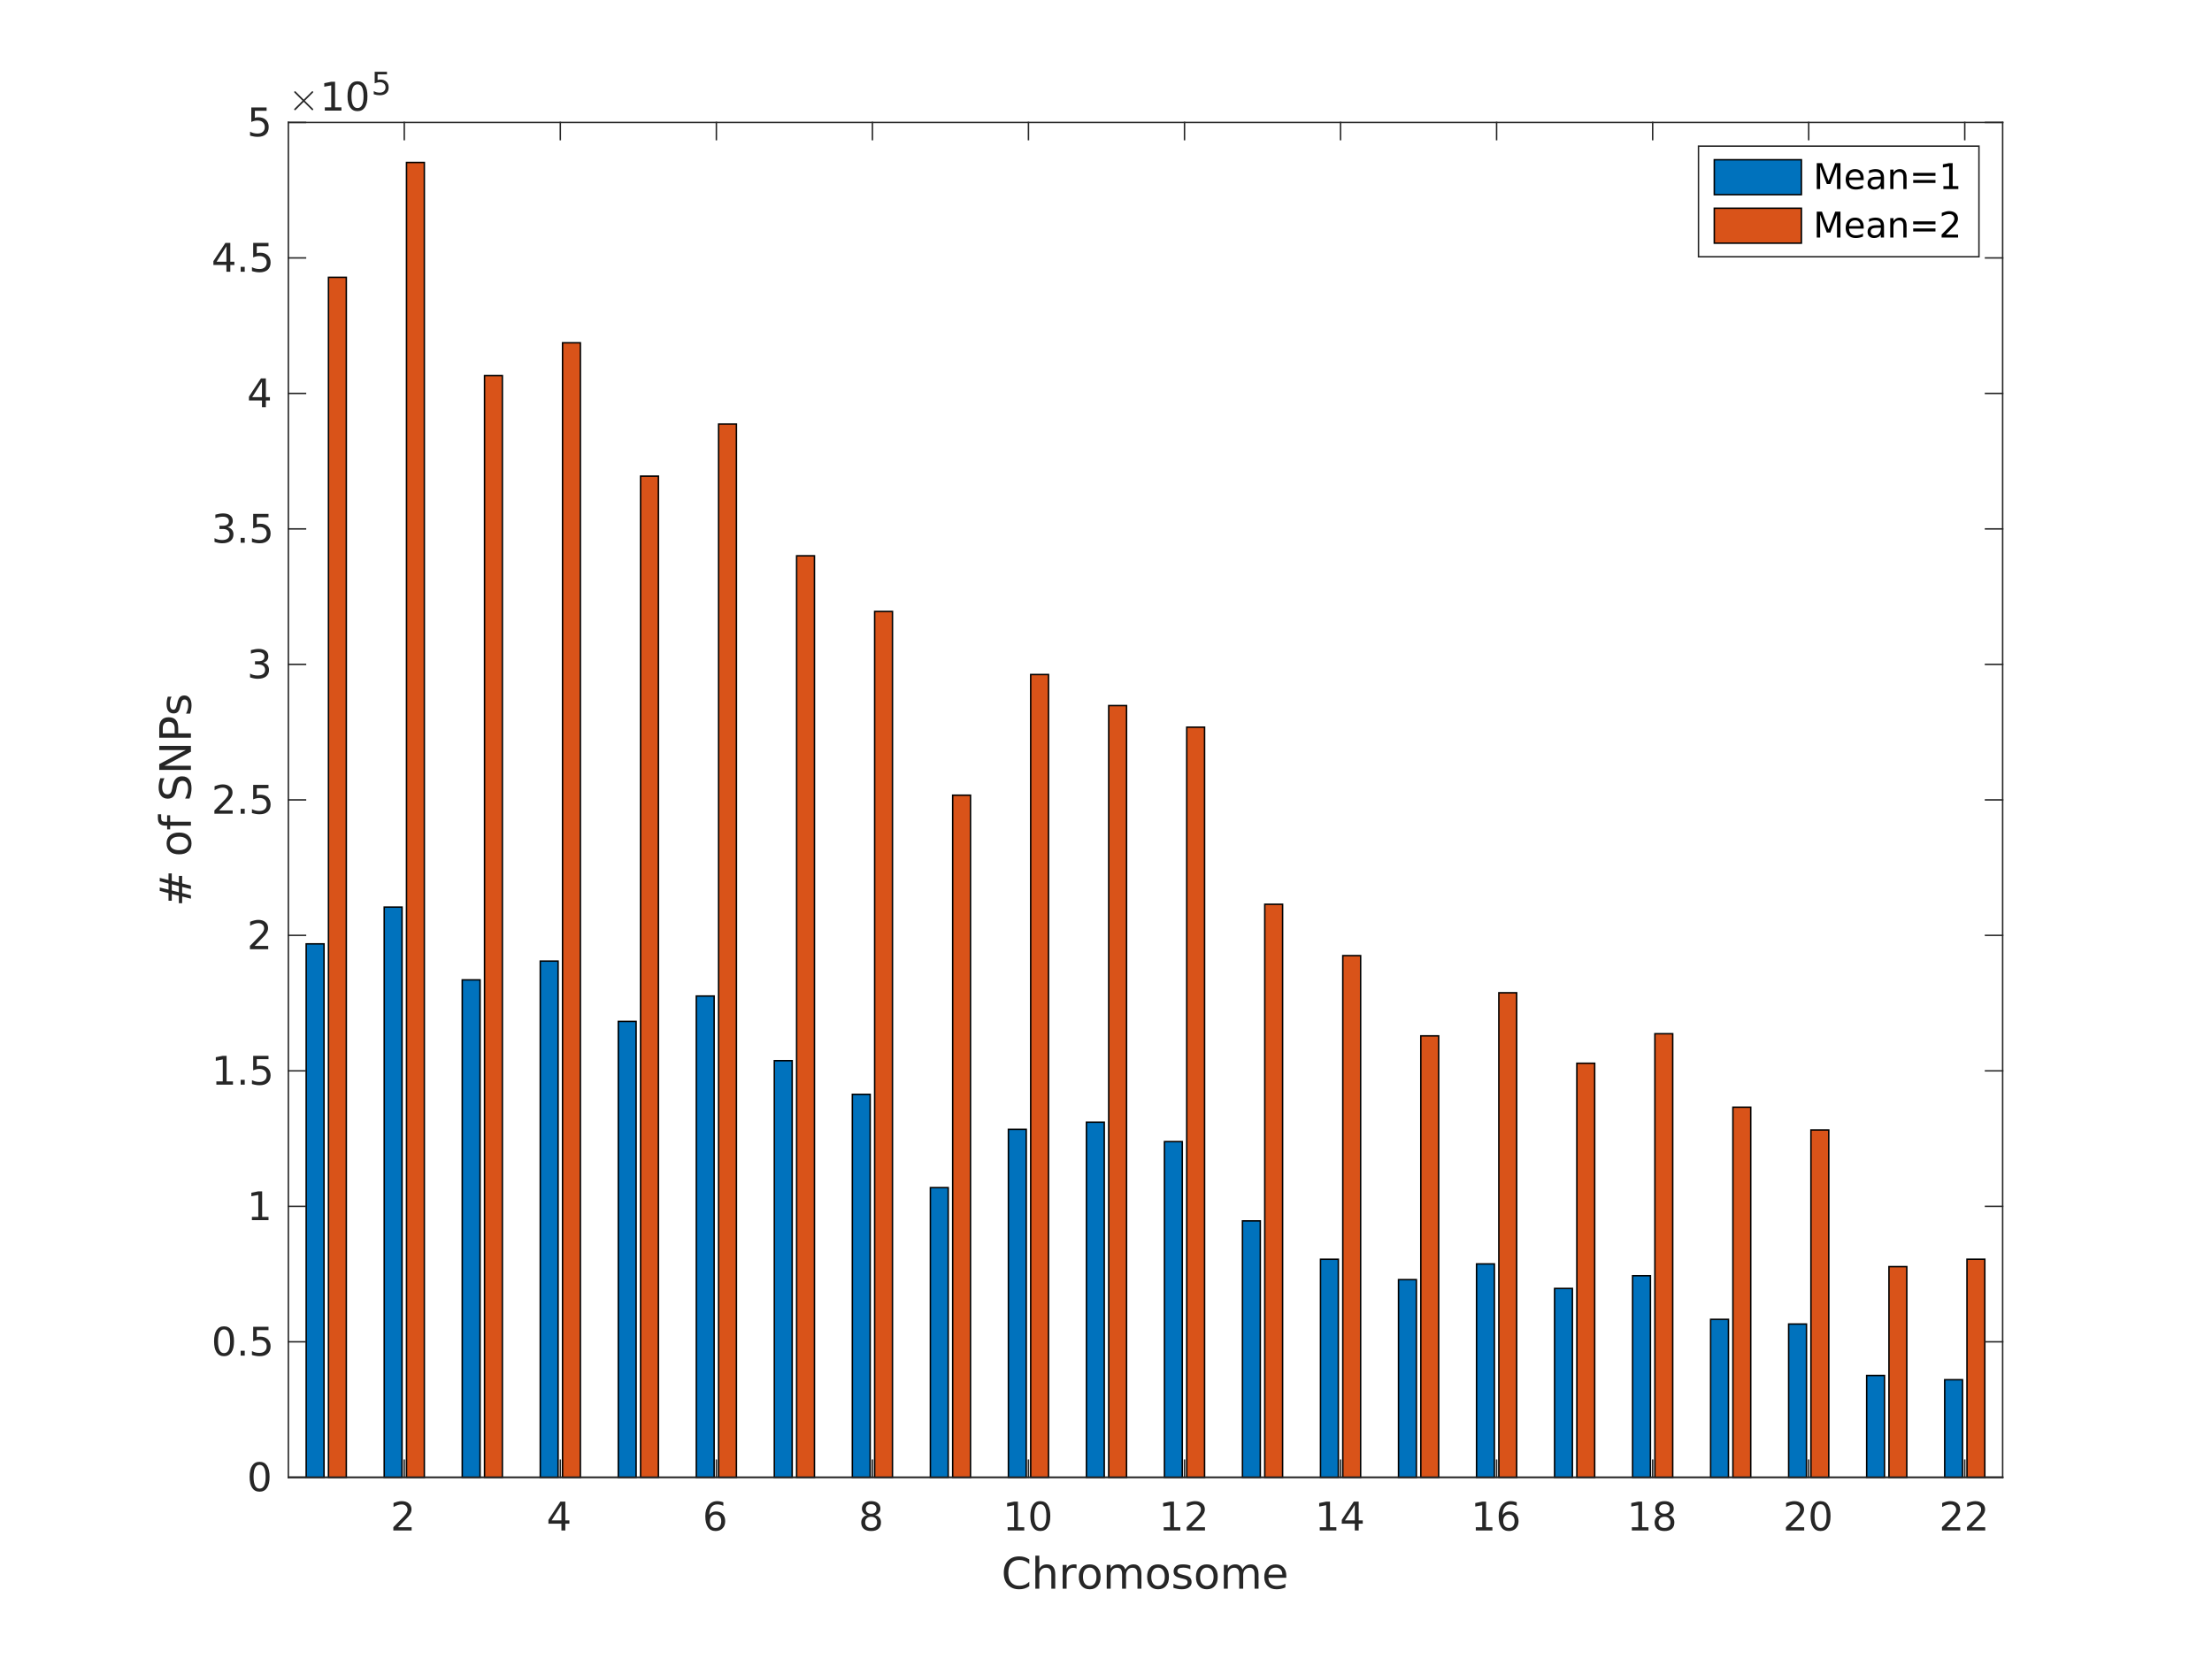 <?xml version="1.0"?>
<!DOCTYPE svg PUBLIC '-//W3C//DTD SVG 1.0//EN'
          'http://www.w3.org/TR/2001/REC-SVG-20010904/DTD/svg10.dtd'>
<svg xmlns:xlink="http://www.w3.org/1999/xlink" style="fill-opacity:1; color-rendering:auto; color-interpolation:auto; text-rendering:auto; stroke:black; stroke-linecap:square; stroke-miterlimit:10; shape-rendering:auto; stroke-opacity:1; fill:black; stroke-dasharray:none; font-weight:normal; stroke-width:1; font-family:'Dialog'; font-style:normal; stroke-linejoin:miter; font-size:12px; stroke-dashoffset:0; image-rendering:auto;" width="560" height="420" xmlns="http://www.w3.org/2000/svg"
><rect width="100%" height="100%" fill="#333333" stroke="none"/><!--Generated by the Batik Graphics2D SVG Generator--><defs id="genericDefs"
  /><g
  ><defs id="defs1"
    ><clipPath clipPathUnits="userSpaceOnUse" id="clipPath1"
      ><path d="M0 0 L560 0 L560 420 L0 420 L0 0 Z"
      /></clipPath
    ></defs
    ><g style="fill:white; stroke:white;"
    ><rect x="0" y="0" width="560" style="clip-path:url(#clipPath1); stroke:none;" height="420"
    /></g
    ><g style="fill:white; text-rendering:optimizeSpeed; color-rendering:optimizeSpeed; image-rendering:optimizeSpeed; shape-rendering:crispEdges; stroke:white; color-interpolation:sRGB;"
    ><rect x="0" width="560" height="420" y="0" style="stroke:none;"
      /><path style="stroke:none;" d="M73 374 L507 374 L507 31 L73 31 Z"
    /></g
    ><g style="stroke-linecap:butt; fill:rgb(38,38,38); text-rendering:geometricPrecision; image-rendering:optimizeQuality; color-rendering:optimizeQuality; stroke-linejoin:round; stroke:rgb(38,38,38); color-interpolation:linearRGB; stroke-width:0.368;"
    ><line y2="374" style="fill:none;" x1="73" x2="507" y1="374"
    /></g
    ><g style="fill:rgb(0,114,189); text-rendering:optimizeSpeed; color-rendering:optimizeSpeed; image-rendering:optimizeSpeed; shape-rendering:crispEdges; stroke:rgb(0,114,189); color-interpolation:sRGB;"
    ><path style="stroke:none;" d="M82.03 374 L82.03 238.952 L77.515 238.952 L77.515 374 ZM101.783 374 L101.783 229.644 L97.268 229.644 L97.268 374 ZM121.536 374 L121.536 248.069 L117.021 248.069 L117.021 374 ZM141.289 374 L141.289 243.315 L136.774 243.315 L136.774 374 ZM161.042 374 L161.042 258.587 L156.527 258.587 L156.527 374 ZM180.794 374 L180.794 252.157 L176.28 252.157 L176.28 374 ZM200.548 374 L200.548 268.533 L196.032 268.533 L196.032 374 ZM220.3 374 L220.3 277.049 L215.785 277.049 L215.785 374 ZM240.053 374 L240.053 300.665 L235.538 300.665 L235.538 374 ZM259.806 374 L259.806 285.905 L255.291 285.905 L255.291 374 ZM279.559 374 L279.559 284.1 L275.044 284.1 L275.044 374 ZM299.312 374 L299.312 289.016 L294.797 289.016 L294.797 374 ZM319.065 374 L319.065 309.084 L314.55 309.084 L314.55 374 ZM338.818 374 L338.818 318.798 L334.303 318.798 L334.303 374 ZM358.571 374 L358.571 323.956 L354.056 323.956 L354.056 374 ZM378.324 374 L378.324 319.978 L373.809 319.978 L373.809 374 ZM398.077 374 L398.077 326.188 L393.562 326.188 L393.562 374 ZM417.83 374 L417.83 322.966 L413.315 322.966 L413.315 374 ZM437.583 374 L437.583 334.014 L433.068 334.014 L433.068 374 ZM457.336 374 L457.336 335.196 L452.821 335.196 L452.821 374 ZM477.088 374 L477.088 348.228 L472.574 348.228 L472.574 374 ZM496.841 374 L496.841 349.294 L492.326 349.294 L492.326 374 Z"
    /></g
    ><g style="text-rendering:geometricPrecision; stroke-width:0.368; color-interpolation:linearRGB; color-rendering:optimizeQuality; stroke-linecap:butt; image-rendering:optimizeQuality;"
    ><path d="M77.515 374 L77.515 238.952 L82.03 238.952 L82.03 374 Z" style="fill:none; fill-rule:evenodd;"
      /><path d="M97.268 374 L97.268 229.644 L101.783 229.644 L101.783 374 Z" style="fill:none; fill-rule:evenodd;"
      /><path d="M117.021 374 L117.021 248.069 L121.536 248.069 L121.536 374 Z" style="fill:none; fill-rule:evenodd;"
      /><path d="M136.774 374 L136.774 243.315 L141.289 243.315 L141.289 374 Z" style="fill:none; fill-rule:evenodd;"
      /><path d="M156.527 374 L156.527 258.587 L161.042 258.587 L161.042 374 Z" style="fill:none; fill-rule:evenodd;"
      /><path d="M176.28 374 L176.28 252.157 L180.794 252.157 L180.794 374 Z" style="fill:none; fill-rule:evenodd;"
      /><path d="M196.032 374 L196.032 268.533 L200.548 268.533 L200.548 374 Z" style="fill:none; fill-rule:evenodd;"
      /><path d="M215.785 374 L215.785 277.049 L220.3 277.049 L220.3 374 Z" style="fill:none; fill-rule:evenodd;"
      /><path d="M235.538 374 L235.538 300.665 L240.053 300.665 L240.053 374 Z" style="fill:none; fill-rule:evenodd;"
      /><path d="M255.291 374 L255.291 285.905 L259.806 285.905 L259.806 374 Z" style="fill:none; fill-rule:evenodd;"
      /><path d="M275.044 374 L275.044 284.1 L279.559 284.1 L279.559 374 Z" style="fill:none; fill-rule:evenodd;"
      /><path d="M294.797 374 L294.797 289.016 L299.312 289.016 L299.312 374 Z" style="fill:none; fill-rule:evenodd;"
      /><path d="M314.55 374 L314.55 309.084 L319.065 309.084 L319.065 374 Z" style="fill:none; fill-rule:evenodd;"
      /><path d="M334.303 374 L334.303 318.798 L338.818 318.798 L338.818 374 Z" style="fill:none; fill-rule:evenodd;"
      /><path d="M354.056 374 L354.056 323.956 L358.571 323.956 L358.571 374 Z" style="fill:none; fill-rule:evenodd;"
      /><path d="M373.809 374 L373.809 319.978 L378.324 319.978 L378.324 374 Z" style="fill:none; fill-rule:evenodd;"
      /><path d="M393.562 374 L393.562 326.188 L398.077 326.188 L398.077 374 Z" style="fill:none; fill-rule:evenodd;"
      /><path d="M413.315 374 L413.315 322.966 L417.83 322.966 L417.83 374 Z" style="fill:none; fill-rule:evenodd;"
      /><path d="M433.068 374 L433.068 334.014 L437.583 334.014 L437.583 374 Z" style="fill:none; fill-rule:evenodd;"
      /><path d="M452.821 374 L452.821 335.196 L457.336 335.196 L457.336 374 Z" style="fill:none; fill-rule:evenodd;"
      /><path d="M472.574 374 L472.574 348.228 L477.088 348.228 L477.088 374 Z" style="fill:none; fill-rule:evenodd;"
      /><path d="M492.326 374 L492.326 349.294 L496.841 349.294 L496.841 374 Z" style="fill:none; fill-rule:evenodd;"
    /></g
    ><g style="fill:rgb(217,83,25); text-rendering:optimizeSpeed; color-rendering:optimizeSpeed; image-rendering:optimizeSpeed; shape-rendering:crispEdges; stroke:rgb(217,83,25); color-interpolation:sRGB;"
    ><path style="stroke:none;" d="M87.674 374 L87.674 70.208 L83.159 70.208 L83.159 374 ZM107.427 374 L107.427 41.128 L102.912 41.128 L102.912 374 ZM127.18 374 L127.18 95.092 L122.665 95.092 L122.665 374 ZM146.932 374 L146.932 86.781 L142.417 86.781 L142.417 374 ZM166.685 374 L166.685 120.537 L162.17 120.537 L162.17 374 ZM186.438 374 L186.438 107.338 L181.923 107.338 L181.923 374 ZM206.191 374 L206.191 140.707 L201.676 140.707 L201.676 374 ZM225.944 374 L225.944 154.793 L221.429 154.793 L221.429 374 ZM245.697 374 L245.697 201.312 L241.182 201.312 L241.182 374 ZM265.45 374 L265.45 170.764 L260.935 170.764 L260.935 374 ZM285.203 374 L285.203 178.627 L280.688 178.627 L280.688 374 ZM304.956 374 L304.956 184.095 L300.441 184.095 L300.441 374 ZM324.709 374 L324.709 228.93 L320.194 228.93 L320.194 374 ZM344.462 374 L344.462 241.93 L339.947 241.93 L339.947 374 ZM364.215 374 L364.215 262.244 L359.7 262.244 L359.7 374 ZM383.967 374 L383.967 251.332 L379.452 251.332 L379.452 374 ZM403.72 374 L403.72 269.177 L399.205 269.177 L399.205 374 ZM423.473 374 L423.473 261.701 L418.958 261.701 L418.958 374 ZM443.226 374 L443.226 280.307 L438.711 280.307 L438.711 374 ZM462.979 374 L462.979 286.071 L458.464 286.071 L458.464 374 ZM482.732 374 L482.732 320.663 L478.217 320.663 L478.217 374 ZM502.485 374 L502.485 318.791 L497.97 318.791 L497.97 374 Z"
    /></g
    ><g style="text-rendering:geometricPrecision; stroke-width:0.368; color-interpolation:linearRGB; color-rendering:optimizeQuality; stroke-linecap:butt; image-rendering:optimizeQuality;"
    ><path d="M83.159 374 L83.159 70.208 L87.674 70.208 L87.674 374 Z" style="fill:none; fill-rule:evenodd;"
      /><path d="M102.912 374 L102.912 41.128 L107.427 41.128 L107.427 374 Z" style="fill:none; fill-rule:evenodd;"
      /><path d="M122.665 374 L122.665 95.092 L127.18 95.092 L127.18 374 Z" style="fill:none; fill-rule:evenodd;"
      /><path d="M142.417 374 L142.417 86.781 L146.932 86.781 L146.932 374 Z" style="fill:none; fill-rule:evenodd;"
      /><path d="M162.17 374 L162.17 120.537 L166.685 120.537 L166.685 374 Z" style="fill:none; fill-rule:evenodd;"
      /><path d="M181.923 374 L181.923 107.338 L186.438 107.338 L186.438 374 Z" style="fill:none; fill-rule:evenodd;"
      /><path d="M201.676 374 L201.676 140.707 L206.191 140.707 L206.191 374 Z" style="fill:none; fill-rule:evenodd;"
      /><path d="M221.429 374 L221.429 154.793 L225.944 154.793 L225.944 374 Z" style="fill:none; fill-rule:evenodd;"
      /><path d="M241.182 374 L241.182 201.312 L245.697 201.312 L245.697 374 Z" style="fill:none; fill-rule:evenodd;"
      /><path d="M260.935 374 L260.935 170.764 L265.45 170.764 L265.45 374 Z" style="fill:none; fill-rule:evenodd;"
      /><path d="M280.688 374 L280.688 178.627 L285.203 178.627 L285.203 374 Z" style="fill:none; fill-rule:evenodd;"
      /><path d="M300.441 374 L300.441 184.095 L304.956 184.095 L304.956 374 Z" style="fill:none; fill-rule:evenodd;"
      /><path d="M320.194 374 L320.194 228.93 L324.709 228.93 L324.709 374 Z" style="fill:none; fill-rule:evenodd;"
      /><path d="M339.947 374 L339.947 241.93 L344.462 241.93 L344.462 374 Z" style="fill:none; fill-rule:evenodd;"
      /><path d="M359.7 374 L359.7 262.244 L364.215 262.244 L364.215 374 Z" style="fill:none; fill-rule:evenodd;"
      /><path d="M379.452 374 L379.452 251.332 L383.967 251.332 L383.967 374 Z" style="fill:none; fill-rule:evenodd;"
      /><path d="M399.205 374 L399.205 269.177 L403.72 269.177 L403.72 374 Z" style="fill:none; fill-rule:evenodd;"
      /><path d="M418.958 374 L418.958 261.701 L423.473 261.701 L423.473 374 Z" style="fill:none; fill-rule:evenodd;"
      /><path d="M438.711 374 L438.711 280.307 L443.226 280.307 L443.226 374 Z" style="fill:none; fill-rule:evenodd;"
      /><path d="M458.464 374 L458.464 286.071 L462.979 286.071 L462.979 374 Z" style="fill:none; fill-rule:evenodd;"
      /><path d="M478.217 374 L478.217 320.663 L482.732 320.663 L482.732 374 Z" style="fill:none; fill-rule:evenodd;"
      /><path d="M497.97 374 L497.97 318.791 L502.485 318.791 L502.485 374 Z" style="fill:none; fill-rule:evenodd;"
    /></g
    ><g style="fill:rgb(38,38,38); text-rendering:geometricPrecision; image-rendering:optimizeQuality; color-rendering:optimizeQuality; stroke-linejoin:round; stroke:rgb(38,38,38); color-interpolation:linearRGB; stroke-width:0.368;"
    ><line y2="374" style="fill:none;" x1="73" x2="507" y1="374"
      /><line y2="31" style="fill:none;" x1="73" x2="507" y1="31"
      /><line y2="369.66" style="fill:none;" x1="102.347" x2="102.347" y1="374"
      /><line y2="369.66" style="fill:none;" x1="141.853" x2="141.853" y1="374"
      /><line y2="369.66" style="fill:none;" x1="181.359" x2="181.359" y1="374"
      /><line y2="369.66" style="fill:none;" x1="220.865" x2="220.865" y1="374"
      /><line y2="369.66" style="fill:none;" x1="260.371" x2="260.371" y1="374"
      /><line y2="369.66" style="fill:none;" x1="299.877" x2="299.877" y1="374"
      /><line y2="369.66" style="fill:none;" x1="339.382" x2="339.382" y1="374"
      /><line y2="369.66" style="fill:none;" x1="378.888" x2="378.888" y1="374"
      /><line y2="369.66" style="fill:none;" x1="418.394" x2="418.394" y1="374"
      /><line y2="369.66" style="fill:none;" x1="457.9" x2="457.9" y1="374"
      /><line y2="369.66" style="fill:none;" x1="497.406" x2="497.406" y1="374"
      /><line y2="35.34" style="fill:none;" x1="102.347" x2="102.347" y1="31"
      /><line y2="35.34" style="fill:none;" x1="141.853" x2="141.853" y1="31"
      /><line y2="35.34" style="fill:none;" x1="181.359" x2="181.359" y1="31"
      /><line y2="35.34" style="fill:none;" x1="220.865" x2="220.865" y1="31"
      /><line y2="35.34" style="fill:none;" x1="260.371" x2="260.371" y1="31"
      /><line y2="35.34" style="fill:none;" x1="299.877" x2="299.877" y1="31"
      /><line y2="35.34" style="fill:none;" x1="339.382" x2="339.382" y1="31"
      /><line y2="35.34" style="fill:none;" x1="378.888" x2="378.888" y1="31"
      /><line y2="35.34" style="fill:none;" x1="418.394" x2="418.394" y1="31"
      /><line y2="35.34" style="fill:none;" x1="457.9" x2="457.9" y1="31"
      /><line y2="35.34" style="fill:none;" x1="497.406" x2="497.406" y1="31"
    /></g
    ><g transform="translate(102.347,377.46)" style="font-size:9.938px; fill:rgb(38,38,38); text-rendering:geometricPrecision; image-rendering:optimizeQuality; color-rendering:optimizeQuality; font-family:'SansSerif'; stroke:rgb(38,38,38); color-interpolation:linearRGB;"
    ><path style="stroke:none;" d="M-1.578 9.172 L1.859 9.172 L1.859 10 L-2.766 10 L-2.766 9.172 Q-2.203 8.594 -1.234 7.609 Q-0.266 6.625 -0.016 6.344 Q0.453 5.812 0.641 5.445 Q0.828 5.078 0.828 4.719 Q0.828 4.141 0.422 3.773 Q0.016 3.406 -0.641 3.406 Q-1.109 3.406 -1.617 3.57 Q-2.125 3.734 -2.719 4.062 L-2.719 3.062 Q-2.125 2.828 -1.609 2.703 Q-1.094 2.578 -0.656 2.578 Q0.469 2.578 1.148 3.141 Q1.828 3.703 1.828 4.656 Q1.828 5.109 1.656 5.508 Q1.484 5.906 1.047 6.453 Q0.922 6.594 0.266 7.273 Q-0.391 7.953 -1.578 9.172 Z"
    /></g
    ><g transform="translate(141.853,377.46)" style="font-size:9.938px; fill:rgb(38,38,38); text-rendering:geometricPrecision; image-rendering:optimizeQuality; color-rendering:optimizeQuality; font-family:'SansSerif'; stroke:rgb(38,38,38); color-interpolation:linearRGB;"
    ><path style="stroke:none;" d="M0.281 3.562 L-2.203 7.453 L0.281 7.453 L0.281 3.562 ZM0.016 2.703 L1.266 2.703 L1.266 7.453 L2.297 7.453 L2.297 8.281 L1.266 8.281 L1.266 10 L0.281 10 L0.281 8.281 L-3.016 8.281 L-3.016 7.328 L0.016 2.703 Z"
    /></g
    ><g transform="translate(181.359,377.46)" style="font-size:9.938px; fill:rgb(38,38,38); text-rendering:geometricPrecision; image-rendering:optimizeQuality; color-rendering:optimizeQuality; font-family:'SansSerif'; stroke:rgb(38,38,38); color-interpolation:linearRGB;"
    ><path style="stroke:none;" d="M-0.203 5.969 Q-0.859 5.969 -1.25 6.422 Q-1.641 6.875 -1.641 7.656 Q-1.641 8.453 -1.25 8.906 Q-0.859 9.359 -0.203 9.359 Q0.469 9.359 0.852 8.906 Q1.234 8.453 1.234 7.656 Q1.234 6.875 0.852 6.422 Q0.469 5.969 -0.203 5.969 ZM1.766 2.875 L1.766 3.766 Q1.391 3.594 1.008 3.5 Q0.625 3.406 0.266 3.406 Q-0.719 3.406 -1.234 4.062 Q-1.75 4.719 -1.812 6.062 Q-1.531 5.641 -1.094 5.414 Q-0.656 5.188 -0.141 5.188 Q0.953 5.188 1.594 5.852 Q2.234 6.516 2.234 7.656 Q2.234 8.781 1.57 9.461 Q0.906 10.141 -0.203 10.141 Q-1.469 10.141 -2.133 9.172 Q-2.797 8.203 -2.797 6.359 Q-2.797 4.641 -1.977 3.609 Q-1.156 2.578 0.219 2.578 Q0.594 2.578 0.969 2.648 Q1.344 2.719 1.766 2.875 Z"
    /></g
    ><g transform="translate(220.865,377.46)" style="font-size:9.938px; fill:rgb(38,38,38); text-rendering:geometricPrecision; image-rendering:optimizeQuality; color-rendering:optimizeQuality; font-family:'SansSerif'; stroke:rgb(38,38,38); color-interpolation:linearRGB;"
    ><path style="stroke:none;" d="M-0.328 6.531 Q-1.031 6.531 -1.43 6.914 Q-1.828 7.297 -1.828 7.953 Q-1.828 8.609 -1.43 8.984 Q-1.031 9.359 -0.328 9.359 Q0.375 9.359 0.781 8.984 Q1.188 8.609 1.188 7.953 Q1.188 7.297 0.789 6.914 Q0.391 6.531 -0.328 6.531 ZM-1.312 6.125 Q-1.938 5.969 -2.297 5.531 Q-2.656 5.094 -2.656 4.469 Q-2.656 3.594 -2.031 3.086 Q-1.406 2.578 -0.328 2.578 Q0.766 2.578 1.391 3.086 Q2.016 3.594 2.016 4.469 Q2.016 5.094 1.656 5.531 Q1.297 5.969 0.672 6.125 Q1.391 6.281 1.781 6.766 Q2.172 7.25 2.172 7.953 Q2.172 9.016 1.531 9.578 Q0.891 10.141 -0.328 10.141 Q-1.531 10.141 -2.18 9.578 Q-2.828 9.016 -2.828 7.953 Q-2.828 7.25 -2.422 6.766 Q-2.016 6.281 -1.312 6.125 ZM-1.672 4.562 Q-1.672 5.125 -1.312 5.445 Q-0.953 5.766 -0.328 5.766 Q0.312 5.766 0.672 5.445 Q1.031 5.125 1.031 4.562 Q1.031 4 0.672 3.68 Q0.312 3.359 -0.328 3.359 Q-0.953 3.359 -1.312 3.68 Q-1.672 4 -1.672 4.562 Z"
    /></g
    ><g transform="translate(260.371,377.46)" style="font-size:9.938px; fill:rgb(38,38,38); text-rendering:geometricPrecision; image-rendering:optimizeQuality; color-rendering:optimizeQuality; font-family:'SansSerif'; stroke:rgb(38,38,38); color-interpolation:linearRGB;"
    ><path style="stroke:none;" d="M-5.266 9.172 L-3.641 9.172 L-3.641 3.609 L-5.406 3.953 L-5.406 3.062 L-3.656 2.703 L-2.672 2.703 L-2.672 9.172 L-1.062 9.172 L-1.062 10 L-5.266 10 L-5.266 9.172 ZM2.994 3.359 Q2.244 3.359 1.862 4.109 Q1.479 4.859 1.479 6.359 Q1.479 7.859 1.862 8.609 Q2.244 9.359 2.994 9.359 Q3.776 9.359 4.159 8.609 Q4.541 7.859 4.541 6.359 Q4.541 4.859 4.159 4.109 Q3.776 3.359 2.994 3.359 ZM2.994 2.578 Q4.229 2.578 4.877 3.547 Q5.526 4.516 5.526 6.359 Q5.526 8.203 4.877 9.172 Q4.229 10.141 2.994 10.141 Q1.776 10.141 1.127 9.172 Q0.479 8.203 0.479 6.359 Q0.479 4.516 1.127 3.547 Q1.776 2.578 2.994 2.578 Z"
    /></g
    ><g transform="translate(299.877,377.46)" style="font-size:9.938px; fill:rgb(38,38,38); text-rendering:geometricPrecision; image-rendering:optimizeQuality; color-rendering:optimizeQuality; font-family:'SansSerif'; stroke:rgb(38,38,38); color-interpolation:linearRGB;"
    ><path style="stroke:none;" d="M-5.266 9.172 L-3.641 9.172 L-3.641 3.609 L-5.406 3.953 L-5.406 3.062 L-3.656 2.703 L-2.672 2.703 L-2.672 9.172 L-1.062 9.172 L-1.062 10 L-5.266 10 L-5.266 9.172 ZM1.744 9.172 L5.182 9.172 L5.182 10 L0.557 10 L0.557 9.172 Q1.119 8.594 2.088 7.609 Q3.057 6.625 3.307 6.344 Q3.776 5.812 3.963 5.445 Q4.151 5.078 4.151 4.719 Q4.151 4.141 3.744 3.773 Q3.338 3.406 2.682 3.406 Q2.213 3.406 1.705 3.57 Q1.198 3.734 0.604 4.062 L0.604 3.062 Q1.198 2.828 1.713 2.703 Q2.229 2.578 2.666 2.578 Q3.791 2.578 4.471 3.141 Q5.151 3.703 5.151 4.656 Q5.151 5.109 4.979 5.508 Q4.807 5.906 4.369 6.453 Q4.244 6.594 3.588 7.273 Q2.932 7.953 1.744 9.172 Z"
    /></g
    ><g transform="translate(339.382,377.46)" style="font-size:9.938px; fill:rgb(38,38,38); text-rendering:geometricPrecision; image-rendering:optimizeQuality; color-rendering:optimizeQuality; font-family:'SansSerif'; stroke:rgb(38,38,38); color-interpolation:linearRGB;"
    ><path style="stroke:none;" d="M-5.266 9.172 L-3.641 9.172 L-3.641 3.609 L-5.406 3.953 L-5.406 3.062 L-3.656 2.703 L-2.672 2.703 L-2.672 9.172 L-1.062 9.172 L-1.062 10 L-5.266 10 L-5.266 9.172 ZM3.604 3.562 L1.119 7.453 L3.604 7.453 L3.604 3.562 ZM3.338 2.703 L4.588 2.703 L4.588 7.453 L5.619 7.453 L5.619 8.281 L4.588 8.281 L4.588 10 L3.604 10 L3.604 8.281 L0.307 8.281 L0.307 7.328 L3.338 2.703 Z"
    /></g
    ><g transform="translate(378.888,377.46)" style="font-size:9.938px; fill:rgb(38,38,38); text-rendering:geometricPrecision; image-rendering:optimizeQuality; color-rendering:optimizeQuality; font-family:'SansSerif'; stroke:rgb(38,38,38); color-interpolation:linearRGB;"
    ><path style="stroke:none;" d="M-5.266 9.172 L-3.641 9.172 L-3.641 3.609 L-5.406 3.953 L-5.406 3.062 L-3.656 2.703 L-2.672 2.703 L-2.672 9.172 L-1.062 9.172 L-1.062 10 L-5.266 10 L-5.266 9.172 ZM3.119 5.969 Q2.463 5.969 2.072 6.422 Q1.682 6.875 1.682 7.656 Q1.682 8.453 2.072 8.906 Q2.463 9.359 3.119 9.359 Q3.791 9.359 4.174 8.906 Q4.557 8.453 4.557 7.656 Q4.557 6.875 4.174 6.422 Q3.791 5.969 3.119 5.969 ZM5.088 2.875 L5.088 3.766 Q4.713 3.594 4.33 3.5 Q3.947 3.406 3.588 3.406 Q2.604 3.406 2.088 4.062 Q1.573 4.719 1.51 6.062 Q1.791 5.641 2.229 5.414 Q2.666 5.188 3.182 5.188 Q4.276 5.188 4.916 5.852 Q5.557 6.516 5.557 7.656 Q5.557 8.781 4.893 9.461 Q4.229 10.141 3.119 10.141 Q1.854 10.141 1.19 9.172 Q0.526 8.203 0.526 6.359 Q0.526 4.641 1.346 3.609 Q2.166 2.578 3.541 2.578 Q3.916 2.578 4.291 2.648 Q4.666 2.719 5.088 2.875 Z"
    /></g
    ><g transform="translate(418.394,377.46)" style="font-size:9.938px; fill:rgb(38,38,38); text-rendering:geometricPrecision; image-rendering:optimizeQuality; color-rendering:optimizeQuality; font-family:'SansSerif'; stroke:rgb(38,38,38); color-interpolation:linearRGB;"
    ><path style="stroke:none;" d="M-5.266 9.172 L-3.641 9.172 L-3.641 3.609 L-5.406 3.953 L-5.406 3.062 L-3.656 2.703 L-2.672 2.703 L-2.672 9.172 L-1.062 9.172 L-1.062 10 L-5.266 10 L-5.266 9.172 ZM2.994 6.531 Q2.291 6.531 1.893 6.914 Q1.494 7.297 1.494 7.953 Q1.494 8.609 1.893 8.984 Q2.291 9.359 2.994 9.359 Q3.697 9.359 4.104 8.984 Q4.51 8.609 4.51 7.953 Q4.51 7.297 4.112 6.914 Q3.713 6.531 2.994 6.531 ZM2.01 6.125 Q1.385 5.969 1.026 5.531 Q0.666 5.094 0.666 4.469 Q0.666 3.594 1.291 3.086 Q1.916 2.578 2.994 2.578 Q4.088 2.578 4.713 3.086 Q5.338 3.594 5.338 4.469 Q5.338 5.094 4.979 5.531 Q4.619 5.969 3.994 6.125 Q4.713 6.281 5.104 6.766 Q5.494 7.25 5.494 7.953 Q5.494 9.016 4.854 9.578 Q4.213 10.141 2.994 10.141 Q1.791 10.141 1.143 9.578 Q0.494 9.016 0.494 7.953 Q0.494 7.25 0.901 6.766 Q1.307 6.281 2.01 6.125 ZM1.651 4.562 Q1.651 5.125 2.01 5.445 Q2.369 5.766 2.994 5.766 Q3.635 5.766 3.994 5.445 Q4.354 5.125 4.354 4.562 Q4.354 4 3.994 3.68 Q3.635 3.359 2.994 3.359 Q2.369 3.359 2.01 3.68 Q1.651 4 1.651 4.562 Z"
    /></g
    ><g transform="translate(457.9,377.46)" style="font-size:9.938px; fill:rgb(38,38,38); text-rendering:geometricPrecision; image-rendering:optimizeQuality; color-rendering:optimizeQuality; font-family:'SansSerif'; stroke:rgb(38,38,38); color-interpolation:linearRGB;"
    ><path style="stroke:none;" d="M-4.578 9.172 L-1.141 9.172 L-1.141 10 L-5.766 10 L-5.766 9.172 Q-5.203 8.594 -4.234 7.609 Q-3.266 6.625 -3.016 6.344 Q-2.547 5.812 -2.359 5.445 Q-2.172 5.078 -2.172 4.719 Q-2.172 4.141 -2.578 3.773 Q-2.984 3.406 -3.641 3.406 Q-4.109 3.406 -4.617 3.57 Q-5.125 3.734 -5.719 4.062 L-5.719 3.062 Q-5.125 2.828 -4.609 2.703 Q-4.094 2.578 -3.656 2.578 Q-2.531 2.578 -1.852 3.141 Q-1.172 3.703 -1.172 4.656 Q-1.172 5.109 -1.344 5.508 Q-1.516 5.906 -1.953 6.453 Q-2.078 6.594 -2.734 7.273 Q-3.391 7.953 -4.578 9.172 ZM2.994 3.359 Q2.244 3.359 1.862 4.109 Q1.479 4.859 1.479 6.359 Q1.479 7.859 1.862 8.609 Q2.244 9.359 2.994 9.359 Q3.776 9.359 4.159 8.609 Q4.541 7.859 4.541 6.359 Q4.541 4.859 4.159 4.109 Q3.776 3.359 2.994 3.359 ZM2.994 2.578 Q4.229 2.578 4.877 3.547 Q5.526 4.516 5.526 6.359 Q5.526 8.203 4.877 9.172 Q4.229 10.141 2.994 10.141 Q1.776 10.141 1.127 9.172 Q0.479 8.203 0.479 6.359 Q0.479 4.516 1.127 3.547 Q1.776 2.578 2.994 2.578 Z"
    /></g
    ><g transform="translate(497.406,377.46)" style="font-size:9.938px; fill:rgb(38,38,38); text-rendering:geometricPrecision; image-rendering:optimizeQuality; color-rendering:optimizeQuality; font-family:'SansSerif'; stroke:rgb(38,38,38); color-interpolation:linearRGB;"
    ><path style="stroke:none;" d="M-4.578 9.172 L-1.141 9.172 L-1.141 10 L-5.766 10 L-5.766 9.172 Q-5.203 8.594 -4.234 7.609 Q-3.266 6.625 -3.016 6.344 Q-2.547 5.812 -2.359 5.445 Q-2.172 5.078 -2.172 4.719 Q-2.172 4.141 -2.578 3.773 Q-2.984 3.406 -3.641 3.406 Q-4.109 3.406 -4.617 3.57 Q-5.125 3.734 -5.719 4.062 L-5.719 3.062 Q-5.125 2.828 -4.609 2.703 Q-4.094 2.578 -3.656 2.578 Q-2.531 2.578 -1.852 3.141 Q-1.172 3.703 -1.172 4.656 Q-1.172 5.109 -1.344 5.508 Q-1.516 5.906 -1.953 6.453 Q-2.078 6.594 -2.734 7.273 Q-3.391 7.953 -4.578 9.172 ZM1.744 9.172 L5.182 9.172 L5.182 10 L0.557 10 L0.557 9.172 Q1.119 8.594 2.088 7.609 Q3.057 6.625 3.307 6.344 Q3.776 5.812 3.963 5.445 Q4.151 5.078 4.151 4.719 Q4.151 4.141 3.744 3.773 Q3.338 3.406 2.682 3.406 Q2.213 3.406 1.705 3.57 Q1.198 3.734 0.604 4.062 L0.604 3.062 Q1.198 2.828 1.713 2.703 Q2.229 2.578 2.666 2.578 Q3.791 2.578 4.471 3.141 Q5.151 3.703 5.151 4.656 Q5.151 5.109 4.979 5.508 Q4.807 5.906 4.369 6.453 Q4.244 6.594 3.588 7.273 Q2.932 7.953 1.744 9.172 Z"
    /></g
    ><g transform="translate(290,391.196)" style="font-size:10.931px; fill:rgb(38,38,38); text-rendering:geometricPrecision; image-rendering:optimizeQuality; color-rendering:optimizeQuality; font-family:'SansSerif'; stroke:rgb(38,38,38); color-interpolation:linearRGB;"
    ><path style="stroke:none;" d="M-29.422 3.594 L-29.422 4.75 Q-29.969 4.234 -30.586 3.984 Q-31.203 3.734 -31.906 3.734 Q-33.281 3.734 -34.008 4.57 Q-34.734 5.406 -34.734 7 Q-34.734 8.578 -34.008 9.422 Q-33.281 10.266 -31.906 10.266 Q-31.203 10.266 -30.586 10.016 Q-29.969 9.766 -29.422 9.25 L-29.422 10.375 Q-29.984 10.766 -30.617 10.961 Q-31.25 11.156 -31.969 11.156 Q-33.781 11.156 -34.828 10.039 Q-35.875 8.922 -35.875 7 Q-35.875 5.062 -34.828 3.945 Q-33.781 2.828 -31.969 2.828 Q-31.25 2.828 -30.609 3.023 Q-29.969 3.219 -29.422 3.594 ZM-22.854 7.375 L-22.854 11 L-23.838 11 L-23.838 7.406 Q-23.838 6.547 -24.166 6.125 Q-24.494 5.703 -25.166 5.703 Q-25.963 5.703 -26.424 6.211 Q-26.885 6.719 -26.885 7.594 L-26.885 11 L-27.885 11 L-27.885 2.641 L-26.885 2.641 L-26.885 5.922 Q-26.541 5.375 -26.057 5.109 Q-25.572 4.844 -24.947 4.844 Q-23.916 4.844 -23.385 5.484 Q-22.854 6.125 -22.854 7.375 ZM-17.457 5.906 Q-17.613 5.812 -17.808 5.766 Q-18.004 5.719 -18.238 5.719 Q-19.082 5.719 -19.527 6.266 Q-19.973 6.812 -19.973 7.828 L-19.973 11 L-20.973 11 L-20.973 4.984 L-19.973 4.984 L-19.973 5.922 Q-19.676 5.375 -19.176 5.109 Q-18.676 4.844 -17.957 4.844 Q-17.848 4.844 -17.73 4.852 Q-17.613 4.859 -17.457 4.891 L-17.457 5.906 ZM-14.114 5.672 Q-14.911 5.672 -15.371 6.297 Q-15.832 6.922 -15.832 8 Q-15.832 9.078 -15.379 9.695 Q-14.926 10.312 -14.114 10.312 Q-13.332 10.312 -12.871 9.695 Q-12.411 9.078 -12.411 8 Q-12.411 6.922 -12.871 6.297 Q-13.332 5.672 -14.114 5.672 ZM-14.114 4.844 Q-12.832 4.844 -12.098 5.68 Q-11.364 6.516 -11.364 8 Q-11.364 9.469 -12.098 10.312 Q-12.832 11.156 -14.114 11.156 Q-15.411 11.156 -16.145 10.312 Q-16.879 9.469 -16.879 8 Q-16.879 6.516 -16.145 5.68 Q-15.411 4.844 -14.114 4.844 ZM-5.097 6.141 Q-4.722 5.469 -4.207 5.156 Q-3.691 4.844 -2.988 4.844 Q-2.05 4.844 -1.543 5.5 Q-1.035 6.156 -1.035 7.375 L-1.035 11 L-2.035 11 L-2.035 7.406 Q-2.035 6.531 -2.339 6.117 Q-2.644 5.703 -3.269 5.703 Q-4.035 5.703 -4.48 6.211 Q-4.925 6.719 -4.925 7.594 L-4.925 11 L-5.925 11 L-5.925 7.406 Q-5.925 6.531 -6.23 6.117 Q-6.535 5.703 -7.175 5.703 Q-7.925 5.703 -8.371 6.211 Q-8.816 6.719 -8.816 7.594 L-8.816 11 L-9.816 11 L-9.816 4.984 L-8.816 4.984 L-8.816 5.922 Q-8.488 5.359 -8.011 5.102 Q-7.535 4.844 -6.894 4.844 Q-6.238 4.844 -5.777 5.172 Q-5.316 5.5 -5.097 6.141 ZM3.183 5.672 Q2.386 5.672 1.925 6.297 Q1.464 6.922 1.464 8 Q1.464 9.078 1.917 9.695 Q2.37 10.312 3.183 10.312 Q3.964 10.312 4.425 9.695 Q4.886 9.078 4.886 8 Q4.886 6.922 4.425 6.297 Q3.964 5.672 3.183 5.672 ZM3.183 4.844 Q4.464 4.844 5.199 5.68 Q5.933 6.516 5.933 8 Q5.933 9.469 5.199 10.312 Q4.464 11.156 3.183 11.156 Q1.886 11.156 1.152 10.312 Q0.417 9.469 0.417 8 Q0.417 6.516 1.152 5.68 Q1.886 4.844 3.183 4.844 ZM11.356 5.156 L11.356 6.094 Q10.934 5.875 10.481 5.773 Q10.027 5.672 9.543 5.672 Q8.809 5.672 8.442 5.898 Q8.074 6.125 8.074 6.562 Q8.074 6.906 8.34 7.102 Q8.606 7.297 9.402 7.484 L9.731 7.562 Q10.793 7.781 11.231 8.195 Q11.668 8.609 11.668 9.344 Q11.668 10.172 11.012 10.664 Q10.356 11.156 9.184 11.156 Q8.699 11.156 8.176 11.062 Q7.652 10.969 7.074 10.781 L7.074 9.766 Q7.621 10.047 8.152 10.188 Q8.684 10.328 9.215 10.328 Q9.902 10.328 10.277 10.086 Q10.652 9.844 10.652 9.422 Q10.652 9.016 10.387 8.797 Q10.121 8.578 9.199 8.391 L8.856 8.297 Q7.934 8.109 7.527 7.711 Q7.121 7.312 7.121 6.609 Q7.121 5.766 7.723 5.305 Q8.324 4.844 9.434 4.844 Q9.981 4.844 10.465 4.922 Q10.949 5 11.356 5.156 ZM15.538 5.672 Q14.741 5.672 14.28 6.297 Q13.819 6.922 13.819 8 Q13.819 9.078 14.272 9.695 Q14.725 10.312 15.538 10.312 Q16.319 10.312 16.78 9.695 Q17.241 9.078 17.241 8 Q17.241 6.922 16.78 6.297 Q16.319 5.672 15.538 5.672 ZM15.538 4.844 Q16.819 4.844 17.553 5.68 Q18.288 6.516 18.288 8 Q18.288 9.469 17.553 10.312 Q16.819 11.156 15.538 11.156 Q14.241 11.156 13.507 10.312 Q12.772 9.469 12.772 8 Q12.772 6.516 13.507 5.68 Q14.241 4.844 15.538 4.844 ZM24.554 6.141 Q24.929 5.469 25.445 5.156 Q25.96 4.844 26.663 4.844 Q27.601 4.844 28.109 5.5 Q28.617 6.156 28.617 7.375 L28.617 11 L27.617 11 L27.617 7.406 Q27.617 6.531 27.312 6.117 Q27.007 5.703 26.382 5.703 Q25.617 5.703 25.171 6.211 Q24.726 6.719 24.726 7.594 L24.726 11 L23.726 11 L23.726 7.406 Q23.726 6.531 23.421 6.117 Q23.117 5.703 22.476 5.703 Q21.726 5.703 21.281 6.211 Q20.835 6.719 20.835 7.594 L20.835 11 L19.835 11 L19.835 4.984 L20.835 4.984 L20.835 5.922 Q21.163 5.359 21.64 5.102 Q22.117 4.844 22.757 4.844 Q23.413 4.844 23.874 5.172 Q24.335 5.5 24.554 6.141 ZM35.647 7.75 L35.647 8.234 L31.1 8.234 Q31.163 9.25 31.709 9.781 Q32.256 10.312 33.241 10.312 Q33.819 10.312 34.35 10.172 Q34.881 10.031 35.413 9.766 L35.413 10.688 Q34.881 10.922 34.319 11.039 Q33.756 11.156 33.194 11.156 Q31.741 11.156 30.905 10.32 Q30.069 9.484 30.069 8.047 Q30.069 6.578 30.866 5.711 Q31.663 4.844 33.022 4.844 Q34.225 4.844 34.936 5.625 Q35.647 6.406 35.647 7.75 ZM34.647 7.453 Q34.647 6.641 34.202 6.156 Q33.756 5.672 33.022 5.672 Q32.194 5.672 31.702 6.141 Q31.209 6.609 31.131 7.453 L34.647 7.453 Z"
    /></g
    ><g style="fill:rgb(38,38,38); text-rendering:geometricPrecision; image-rendering:optimizeQuality; color-rendering:optimizeQuality; stroke-linejoin:round; stroke:rgb(38,38,38); color-interpolation:linearRGB; stroke-width:0.368;"
    ><line y2="31" style="fill:none;" x1="73" x2="73" y1="374"
      /><line y2="31" style="fill:none;" x1="507" x2="507" y1="374"
      /><line y2="374" style="fill:none;" x1="73" x2="77.34" y1="374"
      /><line y2="339.7" style="fill:none;" x1="73" x2="77.34" y1="339.7"
      /><line y2="305.4" style="fill:none;" x1="73" x2="77.34" y1="305.4"
      /><line y2="271.1" style="fill:none;" x1="73" x2="77.34" y1="271.1"
      /><line y2="236.8" style="fill:none;" x1="73" x2="77.34" y1="236.8"
      /><line y2="202.5" style="fill:none;" x1="73" x2="77.34" y1="202.5"
      /><line y2="168.2" style="fill:none;" x1="73" x2="77.34" y1="168.2"
      /><line y2="133.9" style="fill:none;" x1="73" x2="77.34" y1="133.9"
      /><line y2="99.6" style="fill:none;" x1="73" x2="77.34" y1="99.6"
      /><line y2="65.3" style="fill:none;" x1="73" x2="77.34" y1="65.3"
      /><line y2="31" style="fill:none;" x1="73" x2="77.34" y1="31"
      /><line y2="374" style="fill:none;" x1="507" x2="502.66" y1="374"
      /><line y2="339.7" style="fill:none;" x1="507" x2="502.66" y1="339.7"
      /><line y2="305.4" style="fill:none;" x1="507" x2="502.66" y1="305.4"
      /><line y2="271.1" style="fill:none;" x1="507" x2="502.66" y1="271.1"
      /><line y2="236.8" style="fill:none;" x1="507" x2="502.66" y1="236.8"
      /><line y2="202.5" style="fill:none;" x1="507" x2="502.66" y1="202.5"
      /><line y2="168.2" style="fill:none;" x1="507" x2="502.66" y1="168.2"
      /><line y2="133.9" style="fill:none;" x1="507" x2="502.66" y1="133.9"
      /><line y2="99.6" style="fill:none;" x1="507" x2="502.66" y1="99.6"
      /><line y2="65.3" style="fill:none;" x1="507" x2="502.66" y1="65.3"
      /><line y2="31" style="fill:none;" x1="507" x2="502.66" y1="31"
    /></g
    ><g transform="translate(69.54,374)" style="font-size:9.938px; fill:rgb(38,38,38); text-rendering:geometricPrecision; image-rendering:optimizeQuality; color-rendering:optimizeQuality; font-family:'SansSerif'; stroke:rgb(38,38,38); color-interpolation:linearRGB;"
    ><path style="stroke:none;" d="M-3.828 -3.141 Q-4.578 -3.141 -4.961 -2.391 Q-5.344 -1.641 -5.344 -0.141 Q-5.344 1.359 -4.961 2.109 Q-4.578 2.859 -3.828 2.859 Q-3.047 2.859 -2.664 2.109 Q-2.281 1.359 -2.281 -0.141 Q-2.281 -1.641 -2.664 -2.391 Q-3.047 -3.141 -3.828 -3.141 ZM-3.828 -3.922 Q-2.594 -3.922 -1.945 -2.953 Q-1.297 -1.984 -1.297 -0.141 Q-1.297 1.703 -1.945 2.672 Q-2.594 3.641 -3.828 3.641 Q-5.047 3.641 -5.695 2.672 Q-6.344 1.703 -6.344 -0.141 Q-6.344 -1.984 -5.695 -2.953 Q-5.047 -3.922 -3.828 -3.922 Z"
    /></g
    ><g transform="translate(69.54,339.7)" style="font-size:9.938px; fill:rgb(38,38,38); text-rendering:geometricPrecision; image-rendering:optimizeQuality; color-rendering:optimizeQuality; font-family:'SansSerif'; stroke:rgb(38,38,38); color-interpolation:linearRGB;"
    ><path style="stroke:none;" d="M-12.828 -3.141 Q-13.578 -3.141 -13.961 -2.391 Q-14.344 -1.641 -14.344 -0.141 Q-14.344 1.359 -13.961 2.109 Q-13.578 2.859 -12.828 2.859 Q-12.047 2.859 -11.664 2.109 Q-11.281 1.359 -11.281 -0.141 Q-11.281 -1.641 -11.664 -2.391 Q-12.047 -3.141 -12.828 -3.141 ZM-12.828 -3.922 Q-11.594 -3.922 -10.945 -2.953 Q-10.297 -1.984 -10.297 -0.141 Q-10.297 1.703 -10.945 2.672 Q-11.594 3.641 -12.828 3.641 Q-14.047 3.641 -14.695 2.672 Q-15.344 1.703 -15.344 -0.141 Q-15.344 -1.984 -14.695 -2.953 Q-14.047 -3.922 -12.828 -3.922 ZM-8.615 2.266 L-7.584 2.266 L-7.584 3.5 L-8.615 3.5 L-8.615 2.266 ZM-5.441 -3.797 L-1.565 -3.797 L-1.565 -2.953 L-4.534 -2.953 L-4.534 -1.172 Q-4.316 -1.25 -4.105 -1.281 Q-3.894 -1.312 -3.675 -1.312 Q-2.456 -1.312 -1.745 -0.648 Q-1.034 0.016 -1.034 1.156 Q-1.034 2.344 -1.761 2.992 Q-2.487 3.641 -3.831 3.641 Q-4.284 3.641 -4.761 3.562 Q-5.237 3.484 -5.753 3.328 L-5.753 2.344 Q-5.3 2.578 -4.831 2.695 Q-4.362 2.812 -3.847 2.812 Q-3.003 2.812 -2.511 2.367 Q-2.019 1.922 -2.019 1.156 Q-2.019 0.406 -2.511 -0.039 Q-3.003 -0.484 -3.847 -0.484 Q-4.237 -0.484 -4.636 -0.398 Q-5.034 -0.312 -5.441 -0.125 L-5.441 -3.797 Z"
    /></g
    ><g transform="translate(69.54,305.4)" style="font-size:9.938px; fill:rgb(38,38,38); text-rendering:geometricPrecision; image-rendering:optimizeQuality; color-rendering:optimizeQuality; font-family:'SansSerif'; stroke:rgb(38,38,38); color-interpolation:linearRGB;"
    ><path style="stroke:none;" d="M-5.766 2.672 L-4.141 2.672 L-4.141 -2.891 L-5.906 -2.547 L-5.906 -3.438 L-4.156 -3.797 L-3.172 -3.797 L-3.172 2.672 L-1.562 2.672 L-1.562 3.5 L-5.766 3.5 L-5.766 2.672 Z"
    /></g
    ><g transform="translate(69.54,271.1)" style="font-size:9.938px; fill:rgb(38,38,38); text-rendering:geometricPrecision; image-rendering:optimizeQuality; color-rendering:optimizeQuality; font-family:'SansSerif'; stroke:rgb(38,38,38); color-interpolation:linearRGB;"
    ><path style="stroke:none;" d="M-14.766 2.672 L-13.141 2.672 L-13.141 -2.891 L-14.906 -2.547 L-14.906 -3.438 L-13.156 -3.797 L-12.172 -3.797 L-12.172 2.672 L-10.562 2.672 L-10.562 3.5 L-14.766 3.5 L-14.766 2.672 ZM-8.615 2.266 L-7.584 2.266 L-7.584 3.5 L-8.615 3.5 L-8.615 2.266 ZM-5.441 -3.797 L-1.565 -3.797 L-1.565 -2.953 L-4.534 -2.953 L-4.534 -1.172 Q-4.316 -1.25 -4.105 -1.281 Q-3.894 -1.312 -3.675 -1.312 Q-2.456 -1.312 -1.745 -0.648 Q-1.034 0.016 -1.034 1.156 Q-1.034 2.344 -1.761 2.992 Q-2.487 3.641 -3.831 3.641 Q-4.284 3.641 -4.761 3.562 Q-5.237 3.484 -5.753 3.328 L-5.753 2.344 Q-5.3 2.578 -4.831 2.695 Q-4.362 2.812 -3.847 2.812 Q-3.003 2.812 -2.511 2.367 Q-2.019 1.922 -2.019 1.156 Q-2.019 0.406 -2.511 -0.039 Q-3.003 -0.484 -3.847 -0.484 Q-4.237 -0.484 -4.636 -0.398 Q-5.034 -0.312 -5.441 -0.125 L-5.441 -3.797 Z"
    /></g
    ><g transform="translate(69.54,236.8)" style="font-size:9.938px; fill:rgb(38,38,38); text-rendering:geometricPrecision; image-rendering:optimizeQuality; color-rendering:optimizeQuality; font-family:'SansSerif'; stroke:rgb(38,38,38); color-interpolation:linearRGB;"
    ><path style="stroke:none;" d="M-5.078 2.672 L-1.641 2.672 L-1.641 3.5 L-6.266 3.5 L-6.266 2.672 Q-5.703 2.094 -4.734 1.109 Q-3.766 0.125 -3.516 -0.156 Q-3.047 -0.688 -2.859 -1.055 Q-2.672 -1.422 -2.672 -1.781 Q-2.672 -2.359 -3.078 -2.727 Q-3.484 -3.094 -4.141 -3.094 Q-4.609 -3.094 -5.117 -2.93 Q-5.625 -2.766 -6.219 -2.438 L-6.219 -3.438 Q-5.625 -3.672 -5.109 -3.797 Q-4.594 -3.922 -4.156 -3.922 Q-3.031 -3.922 -2.352 -3.359 Q-1.672 -2.797 -1.672 -1.844 Q-1.672 -1.391 -1.844 -0.992 Q-2.016 -0.594 -2.453 -0.047 Q-2.578 0.094 -3.234 0.773 Q-3.891 1.453 -5.078 2.672 Z"
    /></g
    ><g transform="translate(69.54,202.5)" style="font-size:9.938px; fill:rgb(38,38,38); text-rendering:geometricPrecision; image-rendering:optimizeQuality; color-rendering:optimizeQuality; font-family:'SansSerif'; stroke:rgb(38,38,38); color-interpolation:linearRGB;"
    ><path style="stroke:none;" d="M-14.078 2.672 L-10.641 2.672 L-10.641 3.5 L-15.266 3.5 L-15.266 2.672 Q-14.703 2.094 -13.734 1.109 Q-12.766 0.125 -12.516 -0.156 Q-12.047 -0.688 -11.859 -1.055 Q-11.672 -1.422 -11.672 -1.781 Q-11.672 -2.359 -12.078 -2.727 Q-12.484 -3.094 -13.141 -3.094 Q-13.609 -3.094 -14.117 -2.93 Q-14.625 -2.766 -15.219 -2.438 L-15.219 -3.438 Q-14.625 -3.672 -14.109 -3.797 Q-13.594 -3.922 -13.156 -3.922 Q-12.031 -3.922 -11.352 -3.359 Q-10.672 -2.797 -10.672 -1.844 Q-10.672 -1.391 -10.844 -0.992 Q-11.016 -0.594 -11.453 -0.047 Q-11.578 0.094 -12.234 0.773 Q-12.891 1.453 -14.078 2.672 ZM-8.615 2.266 L-7.584 2.266 L-7.584 3.5 L-8.615 3.5 L-8.615 2.266 ZM-5.441 -3.797 L-1.565 -3.797 L-1.565 -2.953 L-4.534 -2.953 L-4.534 -1.172 Q-4.316 -1.25 -4.105 -1.281 Q-3.894 -1.312 -3.675 -1.312 Q-2.456 -1.312 -1.745 -0.648 Q-1.034 0.016 -1.034 1.156 Q-1.034 2.344 -1.761 2.992 Q-2.487 3.641 -3.831 3.641 Q-4.284 3.641 -4.761 3.562 Q-5.237 3.484 -5.753 3.328 L-5.753 2.344 Q-5.3 2.578 -4.831 2.695 Q-4.362 2.812 -3.847 2.812 Q-3.003 2.812 -2.511 2.367 Q-2.019 1.922 -2.019 1.156 Q-2.019 0.406 -2.511 -0.039 Q-3.003 -0.484 -3.847 -0.484 Q-4.237 -0.484 -4.636 -0.398 Q-5.034 -0.312 -5.441 -0.125 L-5.441 -3.797 Z"
    /></g
    ><g transform="translate(69.54,168.2)" style="font-size:9.938px; fill:rgb(38,38,38); text-rendering:geometricPrecision; image-rendering:optimizeQuality; color-rendering:optimizeQuality; font-family:'SansSerif'; stroke:rgb(38,38,38); color-interpolation:linearRGB;"
    ><path style="stroke:none;" d="M-2.938 -0.438 Q-2.234 -0.281 -1.836 0.195 Q-1.438 0.672 -1.438 1.375 Q-1.438 2.453 -2.18 3.047 Q-2.922 3.641 -4.297 3.641 Q-4.75 3.641 -5.234 3.547 Q-5.719 3.453 -6.234 3.281 L-6.234 2.328 Q-5.828 2.562 -5.336 2.688 Q-4.844 2.812 -4.312 2.812 Q-3.391 2.812 -2.906 2.445 Q-2.422 2.078 -2.422 1.375 Q-2.422 0.734 -2.875 0.375 Q-3.328 0.016 -4.125 0.016 L-4.984 0.016 L-4.984 -0.797 L-4.094 -0.797 Q-3.359 -0.797 -2.977 -1.094 Q-2.594 -1.391 -2.594 -1.938 Q-2.594 -2.484 -2.992 -2.789 Q-3.391 -3.094 -4.125 -3.094 Q-4.531 -3.094 -5 -3.008 Q-5.469 -2.922 -6.016 -2.734 L-6.016 -3.609 Q-5.453 -3.766 -4.961 -3.844 Q-4.469 -3.922 -4.047 -3.922 Q-2.922 -3.922 -2.266 -3.414 Q-1.609 -2.906 -1.609 -2.031 Q-1.609 -1.422 -1.953 -1.008 Q-2.297 -0.594 -2.938 -0.438 Z"
    /></g
    ><g transform="translate(69.54,133.9)" style="font-size:9.938px; fill:rgb(38,38,38); text-rendering:geometricPrecision; image-rendering:optimizeQuality; color-rendering:optimizeQuality; font-family:'SansSerif'; stroke:rgb(38,38,38); color-interpolation:linearRGB;"
    ><path style="stroke:none;" d="M-11.938 -0.438 Q-11.234 -0.281 -10.836 0.195 Q-10.438 0.672 -10.438 1.375 Q-10.438 2.453 -11.18 3.047 Q-11.922 3.641 -13.297 3.641 Q-13.75 3.641 -14.234 3.547 Q-14.719 3.453 -15.234 3.281 L-15.234 2.328 Q-14.828 2.562 -14.336 2.688 Q-13.844 2.812 -13.312 2.812 Q-12.391 2.812 -11.906 2.445 Q-11.422 2.078 -11.422 1.375 Q-11.422 0.734 -11.875 0.375 Q-12.328 0.016 -13.125 0.016 L-13.984 0.016 L-13.984 -0.797 L-13.094 -0.797 Q-12.359 -0.797 -11.977 -1.094 Q-11.594 -1.391 -11.594 -1.938 Q-11.594 -2.484 -11.992 -2.789 Q-12.391 -3.094 -13.125 -3.094 Q-13.531 -3.094 -14 -3.008 Q-14.469 -2.922 -15.016 -2.734 L-15.016 -3.609 Q-14.453 -3.766 -13.961 -3.844 Q-13.469 -3.922 -13.047 -3.922 Q-11.922 -3.922 -11.266 -3.414 Q-10.609 -2.906 -10.609 -2.031 Q-10.609 -1.422 -10.953 -1.008 Q-11.297 -0.594 -11.938 -0.438 ZM-8.615 2.266 L-7.584 2.266 L-7.584 3.5 L-8.615 3.5 L-8.615 2.266 ZM-5.441 -3.797 L-1.565 -3.797 L-1.565 -2.953 L-4.534 -2.953 L-4.534 -1.172 Q-4.316 -1.25 -4.105 -1.281 Q-3.894 -1.312 -3.675 -1.312 Q-2.456 -1.312 -1.745 -0.648 Q-1.034 0.016 -1.034 1.156 Q-1.034 2.344 -1.761 2.992 Q-2.487 3.641 -3.831 3.641 Q-4.284 3.641 -4.761 3.562 Q-5.237 3.484 -5.753 3.328 L-5.753 2.344 Q-5.3 2.578 -4.831 2.695 Q-4.362 2.812 -3.847 2.812 Q-3.003 2.812 -2.511 2.367 Q-2.019 1.922 -2.019 1.156 Q-2.019 0.406 -2.511 -0.039 Q-3.003 -0.484 -3.847 -0.484 Q-4.237 -0.484 -4.636 -0.398 Q-5.034 -0.312 -5.441 -0.125 L-5.441 -3.797 Z"
    /></g
    ><g transform="translate(69.54,99.6)" style="font-size:9.938px; fill:rgb(38,38,38); text-rendering:geometricPrecision; image-rendering:optimizeQuality; color-rendering:optimizeQuality; font-family:'SansSerif'; stroke:rgb(38,38,38); color-interpolation:linearRGB;"
    ><path style="stroke:none;" d="M-3.219 -2.938 L-5.703 0.953 L-3.219 0.953 L-3.219 -2.938 ZM-3.484 -3.797 L-2.234 -3.797 L-2.234 0.953 L-1.203 0.953 L-1.203 1.781 L-2.234 1.781 L-2.234 3.5 L-3.219 3.5 L-3.219 1.781 L-6.516 1.781 L-6.516 0.828 L-3.484 -3.797 Z"
    /></g
    ><g transform="translate(69.54,65.3)" style="font-size:9.938px; fill:rgb(38,38,38); text-rendering:geometricPrecision; image-rendering:optimizeQuality; color-rendering:optimizeQuality; font-family:'SansSerif'; stroke:rgb(38,38,38); color-interpolation:linearRGB;"
    ><path style="stroke:none;" d="M-12.219 -2.938 L-14.703 0.953 L-12.219 0.953 L-12.219 -2.938 ZM-12.484 -3.797 L-11.234 -3.797 L-11.234 0.953 L-10.203 0.953 L-10.203 1.781 L-11.234 1.781 L-11.234 3.5 L-12.219 3.5 L-12.219 1.781 L-15.516 1.781 L-15.516 0.828 L-12.484 -3.797 ZM-8.615 2.266 L-7.584 2.266 L-7.584 3.5 L-8.615 3.5 L-8.615 2.266 ZM-5.441 -3.797 L-1.565 -3.797 L-1.565 -2.953 L-4.534 -2.953 L-4.534 -1.172 Q-4.316 -1.25 -4.105 -1.281 Q-3.894 -1.312 -3.675 -1.312 Q-2.456 -1.312 -1.745 -0.648 Q-1.034 0.016 -1.034 1.156 Q-1.034 2.344 -1.761 2.992 Q-2.487 3.641 -3.831 3.641 Q-4.284 3.641 -4.761 3.562 Q-5.237 3.484 -5.753 3.328 L-5.753 2.344 Q-5.3 2.578 -4.831 2.695 Q-4.362 2.812 -3.847 2.812 Q-3.003 2.812 -2.511 2.367 Q-2.019 1.922 -2.019 1.156 Q-2.019 0.406 -2.511 -0.039 Q-3.003 -0.484 -3.847 -0.484 Q-4.237 -0.484 -4.636 -0.398 Q-5.034 -0.312 -5.441 -0.125 L-5.441 -3.797 Z"
    /></g
    ><g transform="translate(69.54,31)" style="font-size:9.938px; fill:rgb(38,38,38); text-rendering:geometricPrecision; image-rendering:optimizeQuality; color-rendering:optimizeQuality; font-family:'SansSerif'; stroke:rgb(38,38,38); color-interpolation:linearRGB;"
    ><path style="stroke:none;" d="M-5.922 -3.797 L-2.047 -3.797 L-2.047 -2.953 L-5.016 -2.953 L-5.016 -1.172 Q-4.797 -1.25 -4.586 -1.281 Q-4.375 -1.312 -4.156 -1.312 Q-2.938 -1.312 -2.227 -0.648 Q-1.516 0.016 -1.516 1.156 Q-1.516 2.344 -2.242 2.992 Q-2.969 3.641 -4.312 3.641 Q-4.766 3.641 -5.242 3.562 Q-5.719 3.484 -6.234 3.328 L-6.234 2.344 Q-5.781 2.578 -5.312 2.695 Q-4.844 2.812 -4.328 2.812 Q-3.484 2.812 -2.992 2.367 Q-2.5 1.922 -2.5 1.156 Q-2.5 0.406 -2.992 -0.039 Q-3.484 -0.484 -4.328 -0.484 Q-4.719 -0.484 -5.117 -0.398 Q-5.516 -0.312 -5.922 -0.125 L-5.922 -3.797 Z"
    /></g
    ><g transform="translate(51.332,202.5) rotate(-90)" style="font-size:10.931px; fill:rgb(38,38,38); text-rendering:geometricPrecision; image-rendering:optimizeQuality; color-rendering:optimizeQuality; font-family:'SansSerif'; stroke:rgb(38,38,38); color-interpolation:linearRGB;"
    ><path style="stroke:none;" d="M-21.375 -7.844 L-22.938 -7.844 L-23.391 -6.047 L-21.812 -6.047 L-21.375 -7.844 ZM-22.188 -10.891 L-22.734 -8.672 L-21.172 -8.672 L-20.609 -10.891 L-19.75 -10.891 L-20.297 -8.672 L-18.625 -8.672 L-18.625 -7.844 L-20.516 -7.844 L-20.953 -6.047 L-19.25 -6.047 L-19.25 -5.219 L-21.156 -5.219 L-21.719 -3 L-22.578 -3 L-22.031 -5.219 L-23.594 -5.219 L-24.156 -3 L-25.016 -3 L-24.453 -5.219 L-26.156 -5.219 L-26.156 -6.047 L-24.266 -6.047 L-23.812 -7.844 L-25.531 -7.844 L-25.531 -8.672 L-23.594 -8.672 L-23.047 -10.891 L-22.188 -10.891 ZM-11.02 -8.328 Q-11.817 -8.328 -12.278 -7.703 Q-12.739 -7.078 -12.739 -6 Q-12.739 -4.922 -12.286 -4.305 Q-11.832 -3.688 -11.02 -3.688 Q-10.239 -3.688 -9.778 -4.305 Q-9.317 -4.922 -9.317 -6 Q-9.317 -7.078 -9.778 -7.703 Q-10.239 -8.328 -11.02 -8.328 ZM-11.02 -9.156 Q-9.739 -9.156 -9.004 -8.32 Q-8.27 -7.484 -8.27 -6 Q-8.27 -4.531 -9.004 -3.688 Q-9.739 -2.844 -11.02 -2.844 Q-12.317 -2.844 -13.051 -3.688 Q-13.786 -4.531 -13.786 -6 Q-13.786 -7.484 -13.051 -8.32 Q-12.317 -9.156 -11.02 -9.156 ZM-3.644 -11.359 L-3.644 -10.531 L-4.582 -10.531 Q-5.113 -10.531 -5.324 -10.32 Q-5.535 -10.109 -5.535 -9.547 L-5.535 -9.016 L-3.91 -9.016 L-3.91 -8.25 L-5.535 -8.25 L-5.535 -3 L-6.519 -3 L-6.519 -8.25 L-7.472 -8.25 L-7.472 -9.016 L-6.519 -9.016 L-6.519 -9.438 Q-6.519 -10.438 -6.058 -10.898 Q-5.597 -11.359 -4.582 -11.359 L-3.644 -11.359 ZM5.475 -10.75 L5.475 -9.703 Q4.85 -10 4.303 -10.141 Q3.756 -10.281 3.24 -10.281 Q2.365 -10.281 1.881 -9.938 Q1.397 -9.594 1.397 -8.969 Q1.397 -8.438 1.717 -8.164 Q2.037 -7.891 2.928 -7.719 L3.584 -7.594 Q4.803 -7.359 5.381 -6.773 Q5.959 -6.188 5.959 -5.219 Q5.959 -4.047 5.178 -3.445 Q4.396 -2.844 2.881 -2.844 Q2.318 -2.844 1.67 -2.977 Q1.022 -3.109 0.334 -3.359 L0.334 -4.469 Q1.006 -4.094 1.639 -3.906 Q2.272 -3.719 2.881 -3.719 Q3.818 -3.719 4.318 -4.086 Q4.818 -4.453 4.818 -5.125 Q4.818 -5.719 4.459 -6.055 Q4.1 -6.391 3.272 -6.562 L2.615 -6.688 Q1.397 -6.922 0.85 -7.438 Q0.303 -7.953 0.303 -8.875 Q0.303 -9.938 1.053 -10.555 Q1.803 -11.172 3.131 -11.172 Q3.693 -11.172 4.279 -11.062 Q4.865 -10.953 5.475 -10.75 ZM7.585 -11.016 L9.054 -11.016 L12.601 -4.312 L12.601 -11.016 L13.663 -11.016 L13.663 -3 L12.194 -3 L8.632 -9.703 L8.632 -3 L7.585 -3 L7.585 -11.016 ZM16.837 -10.125 L16.837 -7.109 L18.197 -7.109 Q18.947 -7.109 19.361 -7.508 Q19.775 -7.906 19.775 -8.625 Q19.775 -9.344 19.361 -9.734 Q18.947 -10.125 18.197 -10.125 L16.837 -10.125 ZM15.743 -11.016 L18.197 -11.016 Q19.54 -11.016 20.228 -10.406 Q20.915 -9.797 20.915 -8.625 Q20.915 -7.438 20.228 -6.828 Q19.54 -6.219 18.197 -6.219 L16.837 -6.219 L16.837 -3 L15.743 -3 L15.743 -11.016 ZM26.117 -8.844 L26.117 -7.906 Q25.695 -8.125 25.242 -8.227 Q24.789 -8.328 24.305 -8.328 Q23.57 -8.328 23.203 -8.102 Q22.836 -7.875 22.836 -7.438 Q22.836 -7.094 23.101 -6.898 Q23.367 -6.703 24.164 -6.516 L24.492 -6.438 Q25.555 -6.219 25.992 -5.805 Q26.43 -5.391 26.43 -4.656 Q26.43 -3.828 25.773 -3.336 Q25.117 -2.844 23.945 -2.844 Q23.461 -2.844 22.937 -2.938 Q22.414 -3.031 21.836 -3.219 L21.836 -4.234 Q22.383 -3.953 22.914 -3.812 Q23.445 -3.672 23.976 -3.672 Q24.664 -3.672 25.039 -3.914 Q25.414 -4.156 25.414 -4.578 Q25.414 -4.984 25.148 -5.203 Q24.883 -5.422 23.961 -5.609 L23.617 -5.703 Q22.695 -5.891 22.289 -6.289 Q21.883 -6.688 21.883 -7.391 Q21.883 -8.234 22.484 -8.695 Q23.086 -9.156 24.195 -9.156 Q24.742 -9.156 25.226 -9.078 Q25.711 -9 26.117 -8.844 Z"
    /></g
    ><g transform="translate(73,28)" style="font-size:9.938px; fill:rgb(38,38,38); text-rendering:geometricPrecision; image-rendering:optimizeQuality; color-rendering:optimizeQuality; font-family:'mwb_cmsy10'; stroke:rgb(38,38,38); color-interpolation:linearRGB;"
    ><path style="stroke:none;" d="M1.469 -0.281 Q1.469 -0.359 1.516 -0.438 L3.594 -2.5 L1.516 -4.578 Q1.469 -4.625 1.469 -4.719 Q1.469 -4.781 1.531 -4.844 Q1.594 -4.906 1.672 -4.906 Q1.734 -4.906 1.828 -4.844 L3.891 -2.781 L5.953 -4.844 Q6.031 -4.906 6.094 -4.906 Q6.188 -4.906 6.242 -4.852 Q6.297 -4.797 6.297 -4.719 Q6.297 -4.625 6.25 -4.578 L4.172 -2.5 L6.25 -0.438 Q6.297 -0.359 6.297 -0.281 Q6.297 -0.203 6.242 -0.148 Q6.188 -0.094 6.094 -0.094 Q6.031 -0.094 5.953 -0.156 L3.891 -2.219 L1.828 -0.156 Q1.75 -0.094 1.672 -0.094 Q1.594 -0.094 1.531 -0.156 Q1.469 -0.219 1.469 -0.281 Z"
    /></g
    ><g transform="translate(81,28)" style="font-size:9.938px; fill:rgb(38,38,38); text-rendering:geometricPrecision; image-rendering:optimizeQuality; color-rendering:optimizeQuality; font-family:'SansSerif'; stroke:rgb(38,38,38); color-interpolation:linearRGB;"
    ><path style="stroke:none;" d="M1.234 -0.828 L2.859 -0.828 L2.859 -6.391 L1.094 -6.047 L1.094 -6.938 L2.844 -7.297 L3.828 -7.297 L3.828 -0.828 L5.438 -0.828 L5.438 0 L1.234 0 L1.234 -0.828 ZM9.494 -6.641 Q8.744 -6.641 8.362 -5.891 Q7.979 -5.141 7.979 -3.641 Q7.979 -2.141 8.362 -1.391 Q8.744 -0.641 9.494 -0.641 Q10.276 -0.641 10.659 -1.391 Q11.041 -2.141 11.041 -3.641 Q11.041 -5.141 10.659 -5.891 Q10.276 -6.641 9.494 -6.641 ZM9.494 -7.422 Q10.729 -7.422 11.377 -6.453 Q12.026 -5.484 12.026 -3.641 Q12.026 -1.797 11.377 -0.828 Q10.729 0.141 9.494 0.141 Q8.276 0.141 7.627 -0.828 Q6.979 -1.797 6.979 -3.641 Q6.979 -5.484 7.627 -6.453 Q8.276 -7.422 9.494 -7.422 Z"
    /></g
    ><g transform="translate(94,24)" style="font-size:7.95px; fill:rgb(38,38,38); text-rendering:geometricPrecision; image-rendering:optimizeQuality; color-rendering:optimizeQuality; font-family:'SansSerif'; stroke:rgb(38,38,38); color-interpolation:linearRGB;"
    ><path style="stroke:none;" d="M0.859 -5.828 L3.969 -5.828 L3.969 -5.172 L1.594 -5.172 L1.594 -3.734 Q1.766 -3.797 1.938 -3.828 Q2.109 -3.859 2.281 -3.859 Q3.25 -3.859 3.82 -3.32 Q4.391 -2.781 4.391 -1.875 Q4.391 -0.938 3.805 -0.414 Q3.219 0.109 2.156 0.109 Q1.781 0.109 1.406 0.047 Q1.031 -0.016 0.625 -0.141 L0.625 -0.938 Q0.969 -0.734 1.344 -0.641 Q1.719 -0.547 2.141 -0.547 Q2.812 -0.547 3.211 -0.906 Q3.609 -1.266 3.609 -1.875 Q3.609 -2.484 3.211 -2.836 Q2.812 -3.188 2.141 -3.188 Q1.828 -3.188 1.508 -3.117 Q1.188 -3.047 0.859 -2.906 L0.859 -5.828 Z"
    /></g
    ><g style="fill:white; text-rendering:optimizeSpeed; color-rendering:optimizeSpeed; image-rendering:optimizeSpeed; shape-rendering:crispEdges; stroke:white; color-interpolation:sRGB;"
    ><path style="stroke:none;" d="M501 65 L501 37 L430 37 L430 65 Z"
    /></g
    ><g transform="translate(459.049,44.86)" style="font-size:8.944px; text-rendering:geometricPrecision; color-rendering:optimizeQuality; image-rendering:optimizeQuality; font-family:'SansSerif'; color-interpolation:linearRGB;"
    ><path style="stroke:none;" d="M0.891 -3.562 L2.203 -3.562 L3.875 0.906 L5.562 -3.562 L6.891 -3.562 L6.891 3 L6.016 3 L6.016 -2.766 L4.328 1.734 L3.438 1.734 L1.75 -2.766 L1.75 3 L0.891 3 L0.891 -3.562 ZM12.774 0.344 L12.774 0.734 L9.055 0.734 Q9.102 1.562 9.555 2 Q10.008 2.438 10.805 2.438 Q11.274 2.438 11.711 2.328 Q12.149 2.219 12.586 1.984 L12.586 2.75 Q12.149 2.938 11.688 3.031 Q11.227 3.125 10.758 3.125 Q9.586 3.125 8.899 2.438 Q8.211 1.75 8.211 0.594 Q8.211 -0.625 8.86 -1.336 Q9.508 -2.047 10.617 -2.047 Q11.617 -2.047 12.196 -1.406 Q12.774 -0.766 12.774 0.344 ZM11.961 0.094 Q11.946 -0.562 11.586 -0.961 Q11.227 -1.359 10.633 -1.359 Q9.946 -1.359 9.539 -0.977 Q9.133 -0.594 9.071 0.109 L11.961 0.094 ZM16.288 0.531 Q15.319 0.531 14.936 0.75 Q14.554 0.969 14.554 1.516 Q14.554 1.938 14.843 2.195 Q15.132 2.453 15.616 2.453 Q16.288 2.453 16.694 1.977 Q17.101 1.5 17.101 0.703 L17.101 0.531 L16.288 0.531 ZM17.913 0.188 L17.913 3 L17.101 3 L17.101 2.25 Q16.819 2.703 16.405 2.914 Q15.991 3.125 15.397 3.125 Q14.647 3.125 14.202 2.703 Q13.757 2.281 13.757 1.562 Q13.757 0.734 14.311 0.312 Q14.866 -0.109 15.96 -0.109 L17.101 -0.109 L17.101 -0.188 Q17.101 -0.75 16.733 -1.055 Q16.366 -1.359 15.694 -1.359 Q15.272 -1.359 14.874 -1.258 Q14.476 -1.156 14.116 -0.953 L14.116 -1.703 Q14.554 -1.875 14.976 -1.961 Q15.397 -2.047 15.788 -2.047 Q16.851 -2.047 17.382 -1.492 Q17.913 -0.938 17.913 0.188 ZM23.624 0.031 L23.624 3 L22.812 3 L22.812 0.062 Q22.812 -0.641 22.546 -0.992 Q22.28 -1.344 21.734 -1.344 Q21.077 -1.344 20.695 -0.922 Q20.312 -0.5 20.312 0.219 L20.312 3 L19.499 3 L19.499 -1.922 L20.312 -1.922 L20.312 -1.156 Q20.609 -1.594 20.999 -1.82 Q21.39 -2.047 21.905 -2.047 Q22.749 -2.047 23.187 -1.516 Q23.624 -0.984 23.624 0.031 ZM25.304 -1.094 L30.945 -1.094 L30.945 -0.344 L25.304 -0.344 L25.304 -1.094 ZM25.304 0.703 L30.945 0.703 L30.945 1.453 L25.304 1.453 L25.304 0.703 ZM32.949 2.25 L34.402 2.25 L34.402 -2.75 L32.824 -2.438 L32.824 -3.25 L34.402 -3.562 L35.293 -3.562 L35.293 2.25 L36.73 2.25 L36.73 3 L32.949 3 L32.949 2.25 Z"
    /></g
    ><g style="fill:rgb(0,114,189); text-rendering:optimizeSpeed; color-rendering:optimizeSpeed; image-rendering:optimizeSpeed; shape-rendering:crispEdges; stroke:rgb(0,114,189); color-interpolation:sRGB;"
    ><path style="stroke:none;" d="M456.053 49.281 L456.053 40.439 L433.995 40.439 L433.995 49.281 Z"
    /></g
    ><g style="text-rendering:geometricPrecision; stroke-width:0.368; color-interpolation:linearRGB; color-rendering:optimizeQuality; stroke-linecap:butt; image-rendering:optimizeQuality;"
    ><path d="M433.995 49.281 L433.995 40.439 L456.053 40.439 L456.053 49.281 Z" style="fill:none; fill-rule:evenodd;"
    /></g
    ><g transform="translate(459.049,57.14)" style="font-size:8.944px; text-rendering:geometricPrecision; color-rendering:optimizeQuality; image-rendering:optimizeQuality; font-family:'SansSerif'; color-interpolation:linearRGB;"
    ><path style="stroke:none;" d="M0.891 -3.562 L2.203 -3.562 L3.875 0.906 L5.562 -3.562 L6.891 -3.562 L6.891 3 L6.016 3 L6.016 -2.766 L4.328 1.734 L3.438 1.734 L1.75 -2.766 L1.75 3 L0.891 3 L0.891 -3.562 ZM12.774 0.344 L12.774 0.734 L9.055 0.734 Q9.102 1.562 9.555 2 Q10.008 2.438 10.805 2.438 Q11.274 2.438 11.711 2.328 Q12.149 2.219 12.586 1.984 L12.586 2.75 Q12.149 2.938 11.688 3.031 Q11.227 3.125 10.758 3.125 Q9.586 3.125 8.899 2.438 Q8.211 1.75 8.211 0.594 Q8.211 -0.625 8.86 -1.336 Q9.508 -2.047 10.617 -2.047 Q11.617 -2.047 12.196 -1.406 Q12.774 -0.766 12.774 0.344 ZM11.961 0.094 Q11.946 -0.562 11.586 -0.961 Q11.227 -1.359 10.633 -1.359 Q9.946 -1.359 9.539 -0.977 Q9.133 -0.594 9.071 0.109 L11.961 0.094 ZM16.288 0.531 Q15.319 0.531 14.936 0.75 Q14.554 0.969 14.554 1.516 Q14.554 1.938 14.843 2.195 Q15.132 2.453 15.616 2.453 Q16.288 2.453 16.694 1.977 Q17.101 1.5 17.101 0.703 L17.101 0.531 L16.288 0.531 ZM17.913 0.188 L17.913 3 L17.101 3 L17.101 2.25 Q16.819 2.703 16.405 2.914 Q15.991 3.125 15.397 3.125 Q14.647 3.125 14.202 2.703 Q13.757 2.281 13.757 1.562 Q13.757 0.734 14.311 0.312 Q14.866 -0.109 15.96 -0.109 L17.101 -0.109 L17.101 -0.188 Q17.101 -0.75 16.733 -1.055 Q16.366 -1.359 15.694 -1.359 Q15.272 -1.359 14.874 -1.258 Q14.476 -1.156 14.116 -0.953 L14.116 -1.703 Q14.554 -1.875 14.976 -1.961 Q15.397 -2.047 15.788 -2.047 Q16.851 -2.047 17.382 -1.492 Q17.913 -0.938 17.913 0.188 ZM23.624 0.031 L23.624 3 L22.812 3 L22.812 0.062 Q22.812 -0.641 22.546 -0.992 Q22.28 -1.344 21.734 -1.344 Q21.077 -1.344 20.695 -0.922 Q20.312 -0.5 20.312 0.219 L20.312 3 L19.499 3 L19.499 -1.922 L20.312 -1.922 L20.312 -1.156 Q20.609 -1.594 20.999 -1.82 Q21.39 -2.047 21.905 -2.047 Q22.749 -2.047 23.187 -1.516 Q23.624 -0.984 23.624 0.031 ZM25.304 -1.094 L30.945 -1.094 L30.945 -0.344 L25.304 -0.344 L25.304 -1.094 ZM25.304 0.703 L30.945 0.703 L30.945 1.453 L25.304 1.453 L25.304 0.703 ZM33.574 2.25 L36.668 2.25 L36.668 3 L32.496 3 L32.496 2.25 Q33.012 1.734 33.879 0.852 Q34.746 -0.031 34.98 -0.281 Q35.402 -0.766 35.566 -1.102 Q35.73 -1.438 35.73 -1.75 Q35.73 -2.281 35.371 -2.609 Q35.012 -2.938 34.418 -2.938 Q33.996 -2.938 33.535 -2.789 Q33.074 -2.641 32.543 -2.344 L32.543 -3.25 Q33.074 -3.453 33.543 -3.57 Q34.012 -3.688 34.402 -3.688 Q35.418 -3.688 36.027 -3.172 Q36.637 -2.656 36.637 -1.812 Q36.637 -1.406 36.48 -1.039 Q36.324 -0.672 35.934 -0.188 Q35.824 -0.062 35.23 0.547 Q34.637 1.156 33.574 2.25 Z"
    /></g
    ><g style="fill:rgb(217,83,25); text-rendering:optimizeSpeed; color-rendering:optimizeSpeed; image-rendering:optimizeSpeed; shape-rendering:crispEdges; stroke:rgb(217,83,25); color-interpolation:sRGB;"
    ><path style="stroke:none;" d="M456.053 61.561 L456.053 52.719 L433.995 52.719 L433.995 61.561 Z"
    /></g
    ><g style="text-rendering:geometricPrecision; stroke-width:0.368; color-interpolation:linearRGB; color-rendering:optimizeQuality; stroke-linecap:butt; image-rendering:optimizeQuality;"
    ><path d="M433.995 61.561 L433.995 52.719 L456.053 52.719 L456.053 61.561 Z" style="fill:none; fill-rule:evenodd;"
      /><path d="M430 65 L430 37 L501 37 L501 65 Z" style="fill:none; fill-rule:evenodd; stroke:rgb(38,38,38);"
    /></g
  ></g
></svg
>
